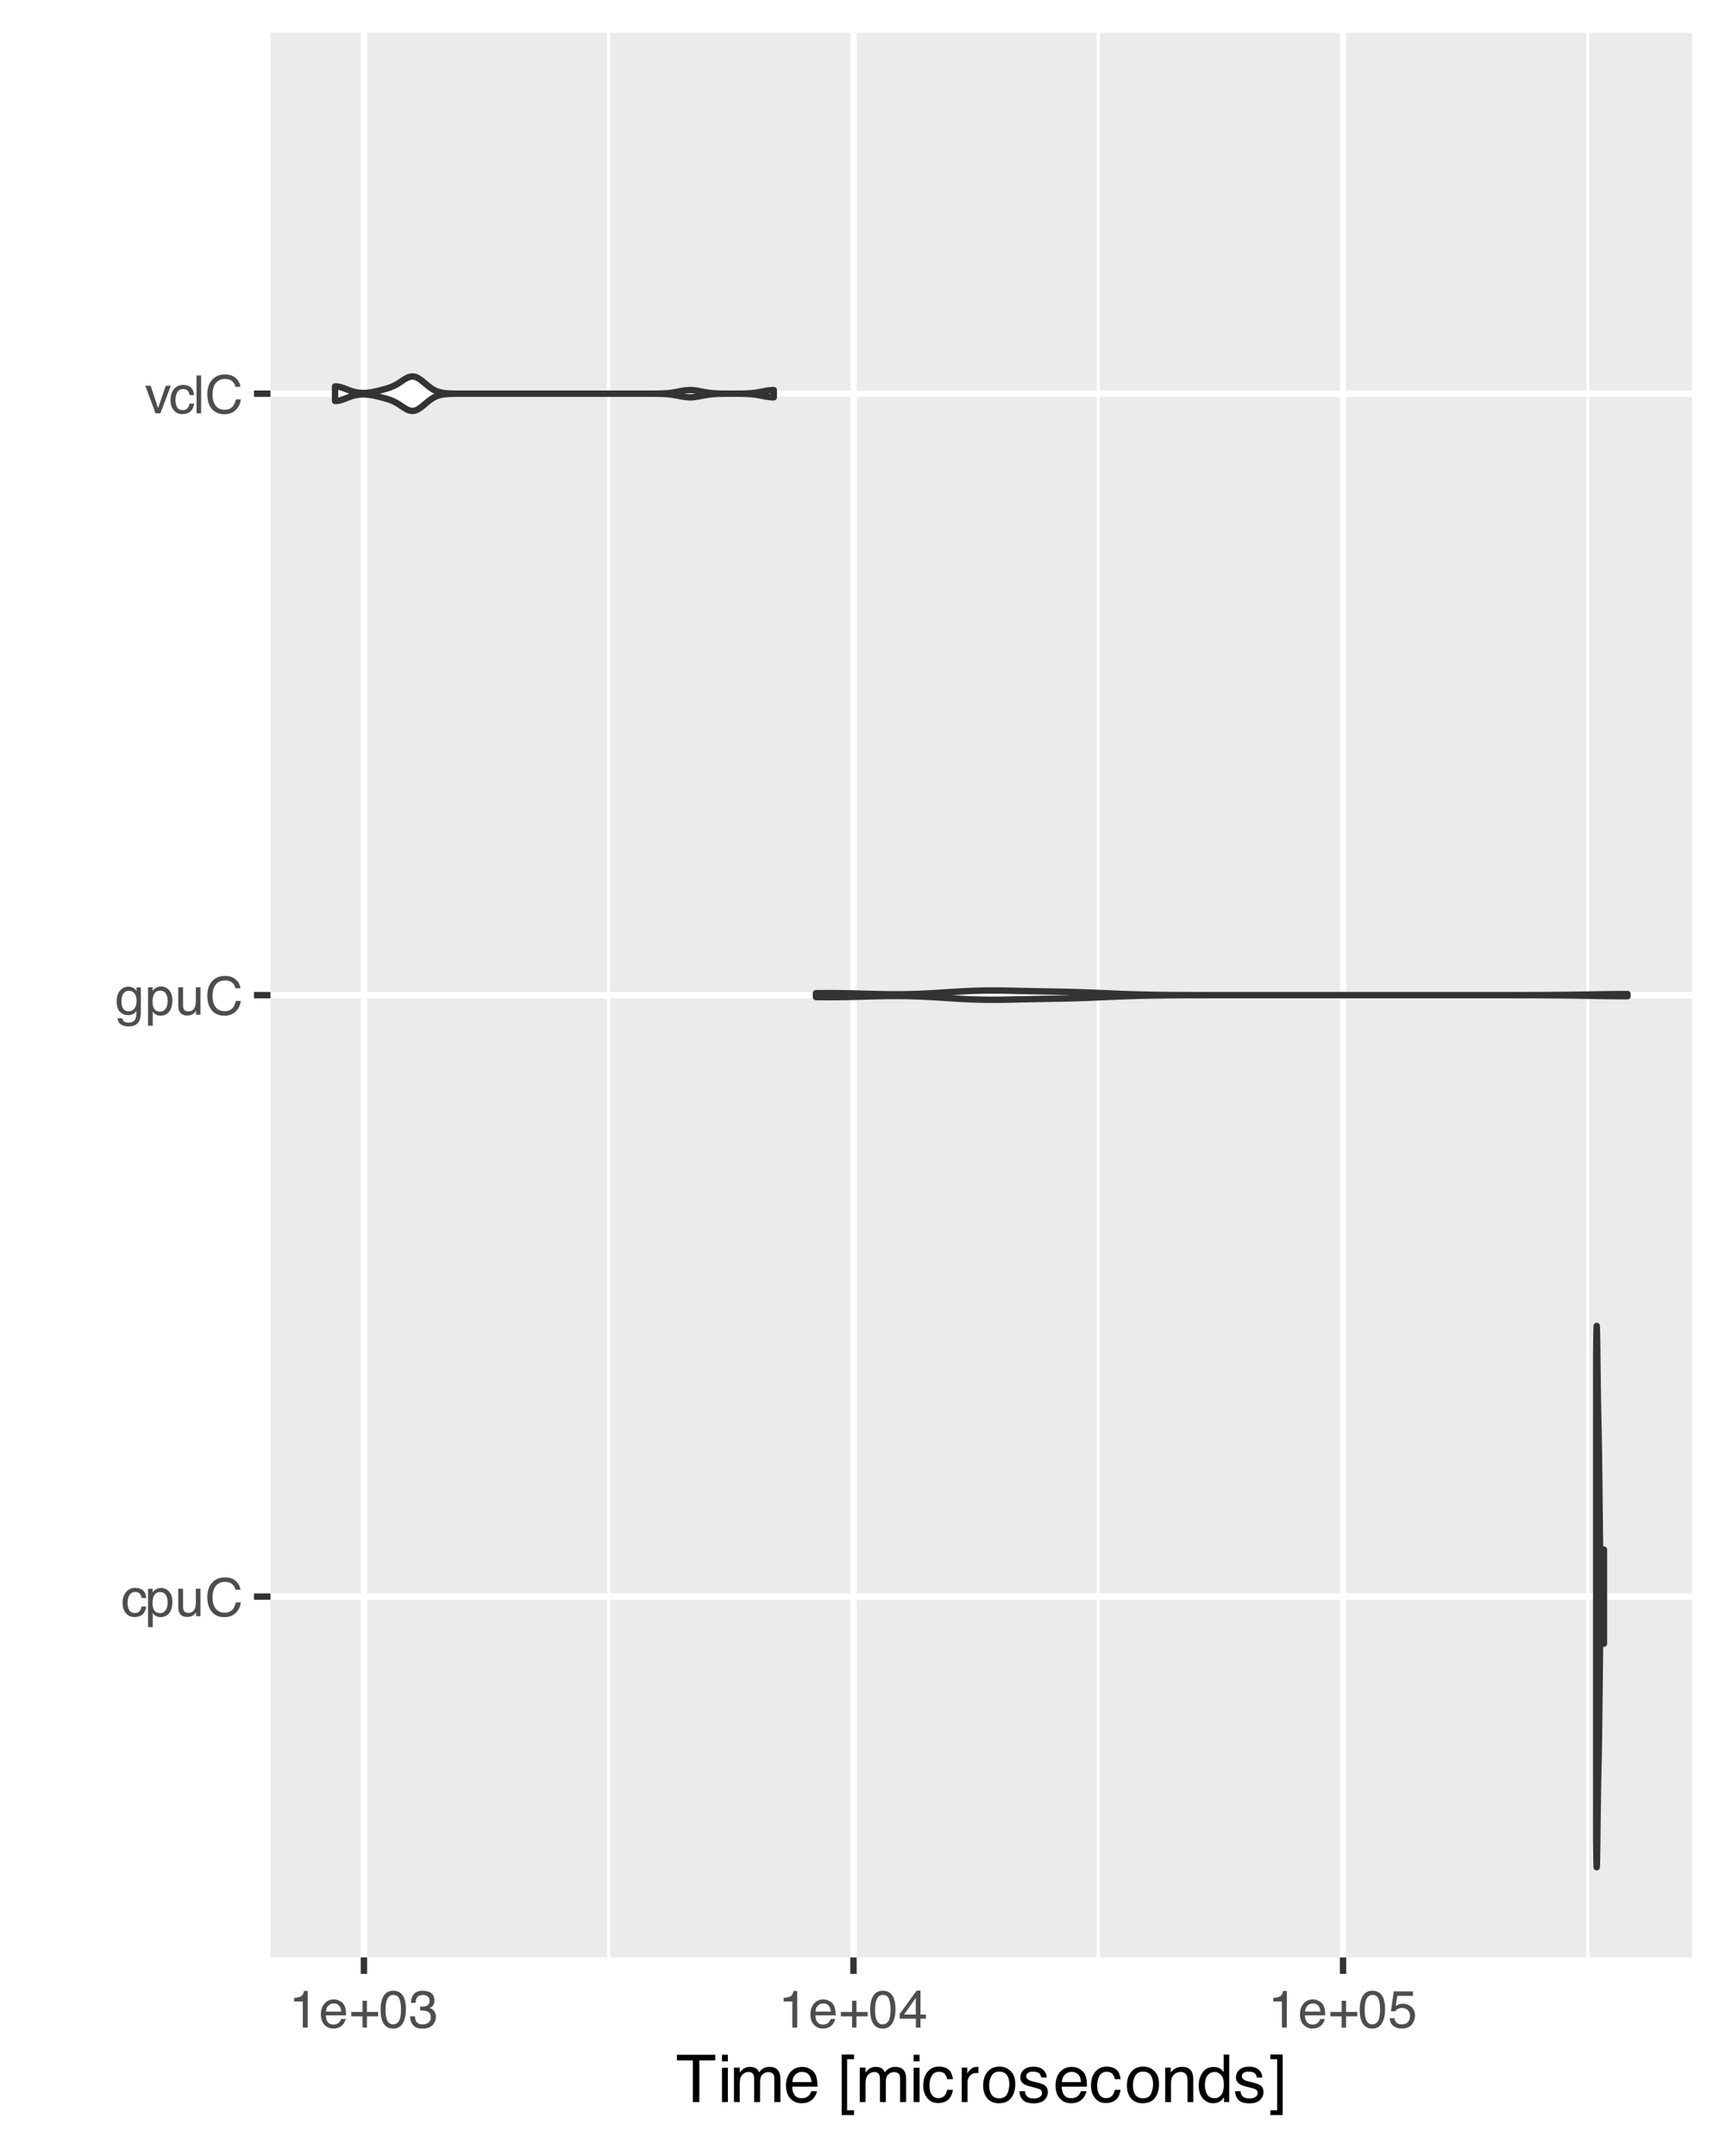<?xml version="1.0" encoding="UTF-8"?>
<svg xmlns="http://www.w3.org/2000/svg" xmlns:xlink="http://www.w3.org/1999/xlink" width="288pt" height="360pt" viewBox="0 0 288 360" version="1.1">
<defs>
<g>
<symbol overflow="visible" id="glyph0-0">
<path style="stroke:none;" d="M 0.281 0 L 0.281 -6.312 L 5.297 -6.312 L 5.297 0 Z M 4.5 -0.797 L 4.5 -5.516 L 1.078 -5.516 L 1.078 -0.797 Z M 4.5 -0.797 "/>
</symbol>
<symbol overflow="visible" id="glyph0-1">
<path style="stroke:none;" d="M 2.344 -4.734 C 2.863 -4.734 3.285 -4.609 3.609 -4.359 C 3.93 -4.109 4.125 -3.672 4.188 -3.047 L 3.438 -3.047 C 3.395 -3.336 3.289 -3.578 3.125 -3.766 C 2.957 -3.953 2.695 -4.047 2.344 -4.047 C 1.852 -4.047 1.5 -3.801 1.281 -3.312 C 1.145 -3.008 1.078 -2.629 1.078 -2.172 C 1.078 -1.703 1.172 -1.312 1.359 -1 C 1.555 -0.688 1.867 -0.531 2.297 -0.531 C 2.609 -0.531 2.859 -0.625 3.047 -0.812 C 3.234 -1.008 3.363 -1.281 3.438 -1.625 L 4.188 -1.625 C 4.102 -1.02 3.891 -0.57 3.547 -0.281 C 3.203 0 2.766 0.141 2.234 0.141 C 1.629 0.141 1.145 -0.078 0.781 -0.516 C 0.426 -0.961 0.25 -1.516 0.25 -2.172 C 0.25 -2.984 0.445 -3.613 0.844 -4.062 C 1.238 -4.508 1.738 -4.734 2.344 -4.734 Z M 2.219 -4.719 Z M 2.219 -4.719 "/>
</symbol>
<symbol overflow="visible" id="glyph0-2">
<path style="stroke:none;" d="M 2.516 -0.516 C 2.867 -0.516 3.164 -0.664 3.406 -0.969 C 3.645 -1.27 3.766 -1.723 3.766 -2.328 C 3.766 -2.691 3.711 -3.004 3.609 -3.266 C 3.41 -3.773 3.047 -4.031 2.516 -4.031 C 1.973 -4.031 1.602 -3.766 1.406 -3.234 C 1.301 -2.941 1.25 -2.578 1.25 -2.141 C 1.25 -1.785 1.301 -1.484 1.406 -1.234 C 1.602 -0.754 1.973 -0.516 2.516 -0.516 Z M 0.5 -4.578 L 1.266 -4.578 L 1.266 -3.969 C 1.41 -4.176 1.578 -4.336 1.766 -4.453 C 2.023 -4.629 2.332 -4.719 2.688 -4.719 C 3.207 -4.719 3.648 -4.516 4.016 -4.109 C 4.379 -3.711 4.562 -3.145 4.562 -2.406 C 4.562 -1.395 4.297 -0.676 3.766 -0.25 C 3.43 0.02 3.047 0.156 2.609 0.156 C 2.266 0.156 1.973 0.078 1.734 -0.078 C 1.598 -0.16 1.445 -0.305 1.281 -0.516 L 1.281 1.828 L 0.5 1.828 Z M 0.5 -4.578 "/>
</symbol>
<symbol overflow="visible" id="glyph0-3">
<path style="stroke:none;" d="M 1.344 -4.594 L 1.344 -1.547 C 1.344 -1.305 1.379 -1.113 1.453 -0.969 C 1.586 -0.695 1.844 -0.562 2.219 -0.562 C 2.758 -0.562 3.125 -0.801 3.312 -1.281 C 3.426 -1.539 3.484 -1.895 3.484 -2.344 L 3.484 -4.594 L 4.25 -4.594 L 4.25 0 L 3.516 0 L 3.531 -0.672 C 3.426 -0.504 3.301 -0.359 3.156 -0.234 C 2.863 0.004 2.504 0.125 2.078 0.125 C 1.422 0.125 0.977 -0.094 0.75 -0.531 C 0.613 -0.77 0.547 -1.082 0.547 -1.469 L 0.547 -4.594 Z M 2.406 -4.719 Z M 2.406 -4.719 "/>
</symbol>
<symbol overflow="visible" id="glyph0-4">
<path style="stroke:none;" d="M 3.328 -6.484 C 4.129 -6.484 4.75 -6.27 5.188 -5.844 C 5.625 -5.426 5.867 -4.953 5.922 -4.422 L 5.094 -4.422 C 5 -4.828 4.812 -5.145 4.531 -5.375 C 4.25 -5.613 3.852 -5.734 3.344 -5.734 C 2.719 -5.734 2.211 -5.516 1.828 -5.078 C 1.453 -4.641 1.266 -3.973 1.266 -3.078 C 1.266 -2.336 1.438 -1.738 1.781 -1.281 C 2.125 -0.82 2.633 -0.594 3.312 -0.594 C 3.945 -0.594 4.43 -0.832 4.766 -1.312 C 4.93 -1.57 5.062 -1.906 5.156 -2.312 L 5.984 -2.312 C 5.91 -1.656 5.664 -1.102 5.25 -0.656 C 4.75 -0.113 4.07 0.156 3.219 0.156 C 2.488 0.156 1.875 -0.062 1.375 -0.5 C 0.719 -1.094 0.391 -2 0.391 -3.219 C 0.391 -4.156 0.633 -4.922 1.125 -5.516 C 1.656 -6.16 2.391 -6.484 3.328 -6.484 Z M 3.156 -6.484 Z M 3.156 -6.484 "/>
</symbol>
<symbol overflow="visible" id="glyph0-5">
<path style="stroke:none;" d="M 2.188 -4.688 C 2.551 -4.688 2.867 -4.598 3.141 -4.422 C 3.285 -4.316 3.43 -4.172 3.578 -3.984 L 3.578 -4.562 L 4.297 -4.562 L 4.297 -0.375 C 4.297 0.207 4.207 0.672 4.031 1.016 C 3.719 1.641 3.113 1.953 2.219 1.953 C 1.727 1.953 1.312 1.836 0.969 1.609 C 0.633 1.391 0.445 1.047 0.406 0.578 L 1.188 0.578 C 1.227 0.773 1.301 0.93 1.406 1.047 C 1.582 1.223 1.859 1.312 2.234 1.312 C 2.828 1.312 3.219 1.098 3.406 0.672 C 3.508 0.43 3.555 -0.004 3.547 -0.641 C 3.391 -0.398 3.203 -0.223 2.984 -0.109 C 2.773 0.004 2.488 0.062 2.125 0.062 C 1.633 0.062 1.203 -0.113 0.828 -0.469 C 0.453 -0.82 0.266 -1.41 0.266 -2.234 C 0.266 -3.004 0.453 -3.602 0.828 -4.031 C 1.203 -4.469 1.656 -4.688 2.188 -4.688 Z M 3.578 -2.312 C 3.578 -2.883 3.457 -3.305 3.219 -3.578 C 2.988 -3.859 2.691 -4 2.328 -4 C 1.785 -4 1.414 -3.742 1.219 -3.234 C 1.113 -2.961 1.062 -2.609 1.062 -2.172 C 1.062 -1.648 1.164 -1.254 1.375 -0.984 C 1.582 -0.711 1.863 -0.578 2.219 -0.578 C 2.77 -0.578 3.16 -0.828 3.391 -1.328 C 3.516 -1.609 3.578 -1.938 3.578 -2.312 Z M 2.281 -4.719 Z M 2.281 -4.719 "/>
</symbol>
<symbol overflow="visible" id="glyph0-6">
<path style="stroke:none;" d="M 0.938 -4.594 L 2.172 -0.859 L 3.453 -4.594 L 4.297 -4.594 L 2.562 0 L 1.75 0 L 0.047 -4.594 Z M 0.938 -4.594 "/>
</symbol>
<symbol overflow="visible" id="glyph0-7">
<path style="stroke:none;" d="M 0.594 -6.312 L 1.359 -6.312 L 1.359 0 L 0.594 0 Z M 0.594 -6.312 "/>
</symbol>
<symbol overflow="visible" id="glyph0-8">
<path style="stroke:none;" d="M 0.844 -4.359 L 0.844 -4.953 C 1.395 -5.004 1.781 -5.094 2 -5.219 C 2.227 -5.344 2.395 -5.645 2.5 -6.125 L 3.109 -6.125 L 3.109 0 L 2.297 0 L 2.297 -4.359 Z M 0.844 -4.359 "/>
</symbol>
<symbol overflow="visible" id="glyph0-9">
<path style="stroke:none;" d="M 2.484 -4.703 C 2.805 -4.703 3.117 -4.625 3.422 -4.469 C 3.734 -4.32 3.969 -4.125 4.125 -3.875 C 4.281 -3.645 4.383 -3.375 4.438 -3.062 C 4.488 -2.852 4.516 -2.516 4.516 -2.047 L 1.141 -2.047 C 1.148 -1.586 1.258 -1.211 1.469 -0.922 C 1.676 -0.641 1.992 -0.5 2.422 -0.5 C 2.828 -0.5 3.148 -0.633 3.391 -0.906 C 3.523 -1.062 3.625 -1.238 3.688 -1.438 L 4.453 -1.438 C 4.43 -1.27 4.363 -1.082 4.25 -0.875 C 4.133 -0.664 4.004 -0.5 3.859 -0.375 C 3.629 -0.145 3.344 0.008 3 0.094 C 2.812 0.133 2.598 0.156 2.359 0.156 C 1.785 0.156 1.301 -0.051 0.906 -0.469 C 0.508 -0.883 0.312 -1.469 0.312 -2.219 C 0.312 -2.945 0.508 -3.539 0.906 -4 C 1.312 -4.469 1.836 -4.703 2.484 -4.703 Z M 3.719 -2.672 C 3.688 -3.004 3.613 -3.27 3.5 -3.469 C 3.281 -3.844 2.926 -4.031 2.438 -4.031 C 2.082 -4.031 1.785 -3.898 1.547 -3.641 C 1.305 -3.391 1.176 -3.066 1.156 -2.672 Z M 2.406 -4.719 Z M 2.406 -4.719 "/>
</symbol>
<symbol overflow="visible" id="glyph0-10">
<path style="stroke:none;" d="M 0.391 -1.875 L 0.391 -2.609 L 2.266 -2.609 L 2.266 -4.484 L 3 -4.484 L 3 -2.609 L 4.875 -2.609 L 4.875 -1.875 L 3 -1.875 L 3 0 L 2.266 0 L 2.266 -1.875 Z M 0.391 -1.875 "/>
</symbol>
<symbol overflow="visible" id="glyph0-11">
<path style="stroke:none;" d="M 2.375 -6.156 C 3.176 -6.156 3.754 -5.828 4.109 -5.172 C 4.379 -4.66 4.516 -3.961 4.516 -3.078 C 4.516 -2.242 4.391 -1.555 4.141 -1.016 C 3.785 -0.223 3.195 0.172 2.375 0.172 C 1.633 0.172 1.082 -0.148 0.719 -0.797 C 0.426 -1.328 0.281 -2.047 0.281 -2.953 C 0.281 -3.648 0.367 -4.25 0.547 -4.75 C 0.879 -5.688 1.488 -6.156 2.375 -6.156 Z M 2.375 -0.531 C 2.77 -0.531 3.086 -0.707 3.328 -1.062 C 3.566 -1.426 3.688 -2.086 3.688 -3.047 C 3.688 -3.754 3.598 -4.332 3.422 -4.781 C 3.254 -5.227 2.922 -5.453 2.422 -5.453 C 1.973 -5.453 1.641 -5.238 1.422 -4.812 C 1.211 -4.383 1.109 -3.754 1.109 -2.922 C 1.109 -2.297 1.176 -1.789 1.312 -1.406 C 1.52 -0.82 1.875 -0.531 2.375 -0.531 Z M 2.375 -0.531 "/>
</symbol>
<symbol overflow="visible" id="glyph0-12">
<path style="stroke:none;" d="M 2.281 0.172 C 1.551 0.172 1.02 -0.023 0.688 -0.422 C 0.363 -0.828 0.203 -1.316 0.203 -1.891 L 1.016 -1.891 C 1.047 -1.492 1.117 -1.203 1.234 -1.016 C 1.441 -0.691 1.805 -0.531 2.328 -0.531 C 2.734 -0.531 3.055 -0.641 3.297 -0.859 C 3.547 -1.078 3.672 -1.359 3.672 -1.703 C 3.672 -2.129 3.539 -2.426 3.281 -2.594 C 3.031 -2.758 2.672 -2.844 2.203 -2.844 C 2.148 -2.844 2.098 -2.844 2.047 -2.844 C 1.992 -2.844 1.941 -2.844 1.891 -2.844 L 1.891 -3.516 C 1.973 -3.516 2.039 -3.508 2.094 -3.5 C 2.145 -3.5 2.203 -3.5 2.266 -3.5 C 2.555 -3.5 2.797 -3.547 2.984 -3.641 C 3.305 -3.797 3.469 -4.082 3.469 -4.5 C 3.469 -4.801 3.359 -5.035 3.141 -5.203 C 2.922 -5.367 2.672 -5.453 2.391 -5.453 C 1.867 -5.453 1.508 -5.281 1.312 -4.938 C 1.207 -4.75 1.145 -4.477 1.125 -4.125 L 0.359 -4.125 C 0.359 -4.582 0.453 -4.973 0.641 -5.297 C 0.953 -5.867 1.504 -6.156 2.297 -6.156 C 2.93 -6.156 3.422 -6.016 3.766 -5.734 C 4.109 -5.461 4.281 -5.062 4.281 -4.531 C 4.281 -4.145 4.176 -3.836 3.969 -3.609 C 3.844 -3.461 3.68 -3.348 3.484 -3.266 C 3.805 -3.172 4.055 -3 4.234 -2.75 C 4.422 -2.5 4.516 -2.191 4.516 -1.828 C 4.516 -1.234 4.316 -0.75 3.922 -0.375 C 3.535 -0.008 2.988 0.172 2.281 0.172 Z M 2.281 0.172 "/>
</symbol>
<symbol overflow="visible" id="glyph0-13">
<path style="stroke:none;" d="M 2.906 -2.172 L 2.906 -4.969 L 0.938 -2.172 Z M 2.922 0 L 2.922 -1.5 L 0.219 -1.5 L 0.219 -2.266 L 3.047 -6.172 L 3.688 -6.172 L 3.688 -2.172 L 4.594 -2.172 L 4.594 -1.5 L 3.688 -1.5 L 3.688 0 Z M 2.922 0 "/>
</symbol>
<symbol overflow="visible" id="glyph0-14">
<path style="stroke:none;" d="M 1.094 -1.562 C 1.133 -1.125 1.336 -0.82 1.703 -0.656 C 1.879 -0.57 2.094 -0.531 2.344 -0.531 C 2.801 -0.531 3.141 -0.676 3.359 -0.969 C 3.578 -1.258 3.688 -1.582 3.688 -1.938 C 3.688 -2.363 3.555 -2.691 3.297 -2.922 C 3.035 -3.16 2.719 -3.281 2.344 -3.281 C 2.082 -3.281 1.852 -3.227 1.656 -3.125 C 1.469 -3.02 1.305 -2.879 1.172 -2.703 L 0.5 -2.734 L 0.969 -6.047 L 4.172 -6.047 L 4.172 -5.297 L 1.562 -5.297 L 1.297 -3.594 C 1.43 -3.695 1.566 -3.773 1.703 -3.828 C 1.93 -3.93 2.195 -3.984 2.5 -3.984 C 3.062 -3.984 3.535 -3.801 3.922 -3.438 C 4.316 -3.07 4.516 -2.609 4.516 -2.047 C 4.516 -1.461 4.332 -0.945 3.969 -0.5 C 3.613 -0.062 3.047 0.156 2.266 0.156 C 1.754 0.156 1.305 0.016 0.922 -0.266 C 0.547 -0.547 0.332 -0.977 0.281 -1.562 Z M 1.094 -1.562 "/>
</symbol>
<symbol overflow="visible" id="glyph1-0">
<path style="stroke:none;" d="M 0.359 0 L 0.359 -7.891 L 6.625 -7.891 L 6.625 0 Z M 5.625 -0.984 L 5.625 -6.906 L 1.344 -6.906 L 1.344 -0.984 Z M 5.625 -0.984 "/>
</symbol>
<symbol overflow="visible" id="glyph1-1">
<path style="stroke:none;" d="M 6.578 -7.891 L 6.578 -6.953 L 3.922 -6.953 L 3.922 0 L 2.844 0 L 2.844 -6.953 L 0.172 -6.953 L 0.172 -7.891 Z M 6.578 -7.891 "/>
</symbol>
<symbol overflow="visible" id="glyph1-2">
<path style="stroke:none;" d="M 0.703 -5.719 L 1.688 -5.719 L 1.688 0 L 0.703 0 Z M 0.703 -7.891 L 1.688 -7.891 L 1.688 -6.797 L 0.703 -6.797 Z M 0.703 -7.891 "/>
</symbol>
<symbol overflow="visible" id="glyph1-3">
<path style="stroke:none;" d="M 0.703 -5.75 L 1.672 -5.75 L 1.672 -4.938 C 1.898 -5.219 2.102 -5.422 2.281 -5.547 C 2.602 -5.766 2.969 -5.875 3.375 -5.875 C 3.832 -5.875 4.203 -5.766 4.484 -5.547 C 4.641 -5.41 4.781 -5.219 4.906 -4.969 C 5.125 -5.281 5.379 -5.508 5.672 -5.656 C 5.961 -5.801 6.285 -5.875 6.641 -5.875 C 7.41 -5.875 7.938 -5.598 8.219 -5.047 C 8.375 -4.742 8.453 -4.336 8.453 -3.828 L 8.453 0 L 7.438 0 L 7.438 -4 C 7.438 -4.383 7.344 -4.645 7.156 -4.781 C 6.969 -4.926 6.734 -5 6.453 -5 C 6.078 -5 5.75 -4.867 5.469 -4.609 C 5.195 -4.359 5.062 -3.938 5.062 -3.344 L 5.062 0 L 4.078 0 L 4.078 -3.75 C 4.078 -4.145 4.031 -4.43 3.938 -4.609 C 3.789 -4.879 3.52 -5.016 3.125 -5.016 C 2.758 -5.016 2.426 -4.867 2.125 -4.578 C 1.82 -4.297 1.672 -3.785 1.672 -3.047 L 1.672 0 L 0.703 0 Z M 0.703 -5.75 "/>
</symbol>
<symbol overflow="visible" id="glyph1-4">
<path style="stroke:none;" d="M 3.109 -5.875 C 3.516 -5.875 3.906 -5.781 4.281 -5.594 C 4.664 -5.406 4.961 -5.156 5.172 -4.844 C 5.359 -4.562 5.484 -4.223 5.547 -3.828 C 5.609 -3.566 5.641 -3.145 5.641 -2.562 L 1.422 -2.562 C 1.441 -1.977 1.578 -1.508 1.828 -1.156 C 2.086 -0.812 2.488 -0.641 3.031 -0.641 C 3.539 -0.641 3.945 -0.805 4.25 -1.141 C 4.414 -1.328 4.535 -1.551 4.609 -1.812 L 5.562 -1.812 C 5.531 -1.594 5.441 -1.352 5.297 -1.094 C 5.16 -0.832 5.004 -0.625 4.828 -0.469 C 4.535 -0.176 4.176 0.02 3.75 0.125 C 3.508 0.176 3.242 0.203 2.953 0.203 C 2.234 0.203 1.625 -0.055 1.125 -0.578 C 0.633 -1.098 0.391 -1.828 0.391 -2.766 C 0.391 -3.691 0.641 -4.441 1.141 -5.016 C 1.641 -5.586 2.297 -5.875 3.109 -5.875 Z M 4.641 -3.328 C 4.609 -3.754 4.52 -4.094 4.375 -4.344 C 4.102 -4.801 3.66 -5.031 3.047 -5.031 C 2.598 -5.031 2.223 -4.867 1.922 -4.547 C 1.629 -4.234 1.473 -3.828 1.453 -3.328 Z M 3.016 -5.891 Z M 3.016 -5.891 "/>
</symbol>
<symbol overflow="visible" id="glyph1-5">
<path style="stroke:none;" d=""/>
</symbol>
<symbol overflow="visible" id="glyph1-6">
<path style="stroke:none;" d="M 0.688 -7.938 L 2.75 -7.938 L 2.75 -7.156 L 1.594 -7.156 L 1.594 1.375 L 2.75 1.375 L 2.75 2.172 L 0.688 2.172 Z M 0.688 -7.938 "/>
</symbol>
<symbol overflow="visible" id="glyph1-7">
<path style="stroke:none;" d="M 2.922 -5.922 C 3.578 -5.922 4.109 -5.758 4.516 -5.438 C 4.922 -5.125 5.164 -4.582 5.25 -3.812 L 4.297 -3.812 C 4.242 -4.164 4.113 -4.457 3.906 -4.688 C 3.707 -4.926 3.379 -5.047 2.922 -5.047 C 2.305 -5.047 1.867 -4.75 1.609 -4.156 C 1.43 -3.758 1.344 -3.273 1.344 -2.703 C 1.344 -2.129 1.461 -1.645 1.703 -1.25 C 1.953 -0.852 2.336 -0.656 2.859 -0.656 C 3.266 -0.656 3.582 -0.773 3.812 -1.016 C 4.051 -1.266 4.211 -1.602 4.297 -2.031 L 5.25 -2.031 C 5.133 -1.27 4.863 -0.711 4.438 -0.359 C 4.008 -0.004 3.457 0.172 2.781 0.172 C 2.031 0.172 1.43 -0.102 0.984 -0.656 C 0.535 -1.207 0.312 -1.895 0.312 -2.719 C 0.312 -3.727 0.555 -4.516 1.047 -5.078 C 1.535 -5.641 2.16 -5.922 2.922 -5.922 Z M 2.781 -5.891 Z M 2.781 -5.891 "/>
</symbol>
<symbol overflow="visible" id="glyph1-8">
<path style="stroke:none;" d="M 0.734 -5.75 L 1.656 -5.75 L 1.656 -4.766 C 1.727 -4.953 1.91 -5.18 2.203 -5.453 C 2.492 -5.734 2.832 -5.875 3.219 -5.875 C 3.238 -5.875 3.27 -5.875 3.312 -5.875 C 3.352 -5.875 3.426 -5.867 3.531 -5.859 L 3.531 -4.828 C 3.477 -4.836 3.426 -4.844 3.375 -4.844 C 3.32 -4.852 3.27 -4.859 3.219 -4.859 C 2.727 -4.859 2.352 -4.703 2.094 -4.391 C 1.832 -4.078 1.703 -3.719 1.703 -3.312 L 1.703 0 L 0.734 0 Z M 0.734 -5.75 "/>
</symbol>
<symbol overflow="visible" id="glyph1-9">
<path style="stroke:none;" d="M 2.984 -0.625 C 3.629 -0.625 4.07 -0.863 4.312 -1.344 C 4.551 -1.832 4.672 -2.375 4.672 -2.969 C 4.672 -3.508 4.582 -3.945 4.406 -4.281 C 4.133 -4.812 3.664 -5.078 3 -5.078 C 2.406 -5.078 1.973 -4.848 1.703 -4.391 C 1.441 -3.941 1.312 -3.398 1.312 -2.766 C 1.312 -2.148 1.441 -1.641 1.703 -1.234 C 1.973 -0.828 2.398 -0.625 2.984 -0.625 Z M 3.031 -5.922 C 3.77 -5.922 4.395 -5.672 4.906 -5.172 C 5.414 -4.68 5.672 -3.957 5.672 -3 C 5.672 -2.07 5.445 -1.305 5 -0.703 C 4.551 -0.098 3.852 0.203 2.906 0.203 C 2.113 0.203 1.484 -0.062 1.016 -0.594 C 0.547 -1.125 0.312 -1.844 0.312 -2.75 C 0.312 -3.719 0.555 -4.488 1.047 -5.062 C 1.535 -5.633 2.195 -5.922 3.031 -5.922 Z M 3 -5.891 Z M 3 -5.891 "/>
</symbol>
<symbol overflow="visible" id="glyph1-10">
<path style="stroke:none;" d="M 1.281 -1.812 C 1.312 -1.488 1.395 -1.238 1.531 -1.062 C 1.77 -0.75 2.191 -0.594 2.797 -0.594 C 3.148 -0.594 3.461 -0.672 3.734 -0.828 C 4.004 -0.984 4.141 -1.223 4.141 -1.547 C 4.141 -1.797 4.031 -1.984 3.812 -2.109 C 3.676 -2.191 3.398 -2.285 2.984 -2.391 L 2.219 -2.578 C 1.727 -2.703 1.367 -2.836 1.141 -2.984 C 0.723 -3.254 0.516 -3.617 0.516 -4.078 C 0.516 -4.617 0.707 -5.055 1.094 -5.391 C 1.488 -5.734 2.02 -5.906 2.688 -5.906 C 3.551 -5.906 4.176 -5.648 4.562 -5.141 C 4.801 -4.816 4.914 -4.469 4.906 -4.094 L 4 -4.094 C 3.977 -4.312 3.898 -4.508 3.766 -4.688 C 3.547 -4.945 3.16 -5.078 2.609 -5.078 C 2.242 -5.078 1.969 -5.004 1.781 -4.859 C 1.594 -4.723 1.5 -4.539 1.5 -4.312 C 1.5 -4.062 1.625 -3.863 1.875 -3.719 C 2.008 -3.625 2.219 -3.539 2.5 -3.469 L 3.141 -3.312 C 3.836 -3.145 4.301 -2.984 4.531 -2.828 C 4.914 -2.578 5.109 -2.191 5.109 -1.672 C 5.109 -1.148 4.91 -0.703 4.516 -0.328 C 4.129 0.035 3.539 0.219 2.75 0.219 C 1.895 0.219 1.285 0.023 0.922 -0.359 C 0.566 -0.754 0.379 -1.238 0.359 -1.812 Z M 2.719 -5.891 Z M 2.719 -5.891 "/>
</symbol>
<symbol overflow="visible" id="glyph1-11">
<path style="stroke:none;" d="M 0.703 -5.75 L 1.625 -5.75 L 1.625 -4.938 C 1.895 -5.27 2.18 -5.508 2.484 -5.656 C 2.797 -5.801 3.133 -5.875 3.5 -5.875 C 4.32 -5.875 4.875 -5.594 5.156 -5.031 C 5.312 -4.719 5.391 -4.27 5.391 -3.688 L 5.391 0 L 4.422 0 L 4.422 -3.625 C 4.422 -3.977 4.367 -4.258 4.266 -4.469 C 4.086 -4.832 3.773 -5.016 3.328 -5.016 C 3.098 -5.016 2.91 -4.988 2.766 -4.938 C 2.492 -4.863 2.258 -4.707 2.062 -4.469 C 1.906 -4.281 1.801 -4.082 1.75 -3.875 C 1.695 -3.676 1.672 -3.391 1.672 -3.016 L 1.672 0 L 0.703 0 Z M 2.984 -5.891 Z M 2.984 -5.891 "/>
</symbol>
<symbol overflow="visible" id="glyph1-12">
<path style="stroke:none;" d="M 1.328 -2.812 C 1.328 -2.195 1.457 -1.68 1.719 -1.266 C 1.977 -0.848 2.395 -0.641 2.969 -0.641 C 3.414 -0.641 3.781 -0.832 4.062 -1.219 C 4.352 -1.602 4.5 -2.156 4.5 -2.875 C 4.5 -3.602 4.348 -4.141 4.047 -4.484 C 3.754 -4.836 3.391 -5.016 2.953 -5.016 C 2.473 -5.016 2.082 -4.828 1.781 -4.453 C 1.477 -4.078 1.328 -3.531 1.328 -2.812 Z M 2.781 -5.859 C 3.219 -5.859 3.586 -5.766 3.891 -5.578 C 4.055 -5.473 4.25 -5.285 4.469 -5.016 L 4.469 -7.922 L 5.391 -7.922 L 5.391 0 L 4.531 0 L 4.531 -0.797 C 4.301 -0.441 4.031 -0.188 3.719 -0.031 C 3.414 0.125 3.066 0.203 2.672 0.203 C 2.023 0.203 1.469 -0.062 1 -0.594 C 0.531 -1.133 0.297 -1.852 0.297 -2.75 C 0.297 -3.594 0.508 -4.32 0.938 -4.938 C 1.363 -5.551 1.977 -5.859 2.781 -5.859 Z M 2.781 -5.859 "/>
</symbol>
<symbol overflow="visible" id="glyph1-13">
<path style="stroke:none;" d="M 0.25 1.375 L 1.391 1.375 L 1.391 -7.156 L 0.25 -7.156 L 0.25 -7.938 L 2.312 -7.938 L 2.312 2.172 L 0.25 2.172 Z M 0.25 1.375 "/>
</symbol>
</g>
<clipPath id="clip1">
  <path d="M 45.152 5.48 L 282.523 5.48 L 282.523 326.852 L 45.152 326.852 Z M 45.152 5.48 "/>
</clipPath>
<clipPath id="clip2">
  <path d="M 101 5.48 L 102 5.48 L 102 326.852 L 101 326.852 Z M 101 5.48 "/>
</clipPath>
<clipPath id="clip3">
  <path d="M 183 5.48 L 184 5.48 L 184 326.852 L 183 326.852 Z M 183 5.48 "/>
</clipPath>
<clipPath id="clip4">
  <path d="M 264 5.48 L 266 5.48 L 266 326.852 L 264 326.852 Z M 264 5.48 "/>
</clipPath>
<clipPath id="clip5">
  <path d="M 45.152 266 L 282.523 266 L 282.523 268 L 45.152 268 Z M 45.152 266 "/>
</clipPath>
<clipPath id="clip6">
  <path d="M 45.152 165 L 282.523 165 L 282.523 167 L 45.152 167 Z M 45.152 165 "/>
</clipPath>
<clipPath id="clip7">
  <path d="M 45.152 65 L 282.523 65 L 282.523 67 L 45.152 67 Z M 45.152 65 "/>
</clipPath>
<clipPath id="clip8">
  <path d="M 60 5.48 L 62 5.48 L 62 326.852 L 60 326.852 Z M 60 5.48 "/>
</clipPath>
<clipPath id="clip9">
  <path d="M 141 5.48 L 144 5.48 L 144 326.852 L 141 326.852 Z M 141 5.48 "/>
</clipPath>
<clipPath id="clip10">
  <path d="M 223 5.48 L 225 5.48 L 225 326.852 L 223 326.852 Z M 223 5.48 "/>
</clipPath>
</defs>
<g id="surface169">
<rect x="0" y="0" width="288" height="360" style="fill:rgb(100%,100%,100%);fill-opacity:1;stroke:none;"/>
<rect x="0" y="0" width="288" height="360" style="fill:rgb(100%,100%,100%);fill-opacity:1;stroke:none;"/>
<path style="fill:none;stroke-width:1.067;stroke-linecap:round;stroke-linejoin:round;stroke:rgb(100%,100%,100%);stroke-opacity:1;stroke-miterlimit:10;" d="M 0 360 L 288 360 L 288 0 L 0 0 Z M 0 360 "/>
<g clip-path="url(#clip1)" clip-rule="nonzero">
<path style=" stroke:none;fill-rule:nonzero;fill:rgb(92.157%,92.157%,92.157%);fill-opacity:1;" d="M 45.152 326.848 L 282.523 326.848 L 282.523 5.477 L 45.152 5.477 Z M 45.152 326.848 "/>
</g>
<g clip-path="url(#clip2)" clip-rule="nonzero">
<path style="fill:none;stroke-width:0.533;stroke-linecap:butt;stroke-linejoin:round;stroke:rgb(100%,100%,100%);stroke-opacity:1;stroke-miterlimit:10;" d="M 101.625 326.848 L 101.625 5.48 "/>
</g>
<g clip-path="url(#clip3)" clip-rule="nonzero">
<path style="fill:none;stroke-width:0.533;stroke-linecap:butt;stroke-linejoin:round;stroke:rgb(100%,100%,100%);stroke-opacity:1;stroke-miterlimit:10;" d="M 183.363 326.848 L 183.363 5.48 "/>
</g>
<g clip-path="url(#clip4)" clip-rule="nonzero">
<path style="fill:none;stroke-width:0.533;stroke-linecap:butt;stroke-linejoin:round;stroke:rgb(100%,100%,100%);stroke-opacity:1;stroke-miterlimit:10;" d="M 265.098 326.848 L 265.098 5.48 "/>
</g>
<g clip-path="url(#clip5)" clip-rule="nonzero">
<path style="fill:none;stroke-width:1.067;stroke-linecap:butt;stroke-linejoin:round;stroke:rgb(100%,100%,100%);stroke-opacity:1;stroke-miterlimit:10;" d="M 45.152 266.594 L 282.52 266.594 "/>
</g>
<g clip-path="url(#clip6)" clip-rule="nonzero">
<path style="fill:none;stroke-width:1.067;stroke-linecap:butt;stroke-linejoin:round;stroke:rgb(100%,100%,100%);stroke-opacity:1;stroke-miterlimit:10;" d="M 45.152 166.164 L 282.52 166.164 "/>
</g>
<g clip-path="url(#clip7)" clip-rule="nonzero">
<path style="fill:none;stroke-width:1.067;stroke-linecap:butt;stroke-linejoin:round;stroke:rgb(100%,100%,100%);stroke-opacity:1;stroke-miterlimit:10;" d="M 45.152 65.734 L 282.52 65.734 "/>
</g>
<g clip-path="url(#clip8)" clip-rule="nonzero">
<path style="fill:none;stroke-width:1.067;stroke-linecap:butt;stroke-linejoin:round;stroke:rgb(100%,100%,100%);stroke-opacity:1;stroke-miterlimit:10;" d="M 60.758 326.848 L 60.758 5.48 "/>
</g>
<g clip-path="url(#clip9)" clip-rule="nonzero">
<path style="fill:none;stroke-width:1.067;stroke-linecap:butt;stroke-linejoin:round;stroke:rgb(100%,100%,100%);stroke-opacity:1;stroke-miterlimit:10;" d="M 142.492 326.848 L 142.492 5.48 "/>
</g>
<g clip-path="url(#clip10)" clip-rule="nonzero">
<path style="fill:none;stroke-width:1.067;stroke-linecap:butt;stroke-linejoin:round;stroke:rgb(100%,100%,100%);stroke-opacity:1;stroke-miterlimit:10;" d="M 224.23 326.848 L 224.23 5.48 "/>
</g>
<path style="fill-rule:nonzero;fill:rgb(100%,100%,100%);fill-opacity:1;stroke-width:1.067;stroke-linecap:round;stroke-linejoin:round;stroke:rgb(20%,20%,20%);stroke-opacity:1;stroke-miterlimit:10;" d="M 266.5 306.75 L 266.5 307.039 L 266.504 307.324 L 266.508 307.602 L 266.508 307.871 L 266.512 308.129 L 266.516 308.383 L 266.516 308.621 L 266.52 308.859 L 266.523 309.082 L 266.523 309.305 L 266.531 309.711 L 266.531 309.898 L 266.535 310.082 L 266.539 310.254 L 266.539 310.418 L 266.543 310.57 L 266.543 310.715 L 266.547 310.852 L 266.551 310.977 L 266.551 311.098 L 266.555 311.203 L 266.559 311.305 L 266.559 311.391 L 266.562 311.473 L 266.566 311.543 L 266.566 311.605 L 266.57 311.656 L 266.574 311.703 L 266.574 311.734 L 266.578 311.762 L 266.582 311.777 L 266.582 311.785 L 266.586 311.781 L 266.586 311.773 L 266.59 311.758 L 266.594 311.73 L 266.594 311.695 L 266.598 311.652 L 266.602 311.605 L 266.602 311.547 L 266.605 311.48 L 266.609 311.406 L 266.609 311.328 L 266.613 311.238 L 266.617 311.145 L 266.617 311.043 L 266.621 310.938 L 266.625 310.82 L 266.625 310.699 L 266.629 310.574 L 266.633 310.441 L 266.633 310.301 L 266.637 310.16 L 266.637 310.008 L 266.641 309.855 L 266.645 309.695 L 266.645 309.535 L 266.648 309.367 L 266.652 309.195 L 266.652 309.02 L 266.656 308.836 L 266.66 308.656 L 266.66 308.469 L 266.664 308.281 L 266.668 308.086 L 266.668 307.891 L 266.676 307.492 L 266.676 307.293 L 266.68 307.086 L 266.68 306.883 L 266.688 306.469 L 266.688 306.258 L 266.695 305.836 L 266.695 305.625 L 266.703 305.203 L 266.703 304.992 L 266.711 304.57 L 266.711 304.359 L 266.715 304.148 L 266.719 303.941 L 266.719 303.734 L 266.723 303.527 L 266.723 303.32 L 266.73 302.914 L 266.73 302.711 L 266.734 302.512 L 266.738 302.316 L 266.738 302.121 L 266.742 301.926 L 266.746 301.734 L 266.746 301.543 L 266.75 301.355 L 266.754 301.172 L 266.754 300.988 L 266.762 300.629 L 266.762 300.453 L 266.766 300.281 L 266.766 300.109 L 266.773 299.773 L 266.773 299.609 L 266.777 299.449 L 266.781 299.293 L 266.781 299.133 L 266.789 298.828 L 266.789 298.68 L 266.793 298.531 L 266.797 298.391 L 266.797 298.246 L 266.801 298.105 L 266.805 297.969 L 266.805 297.832 L 266.809 297.699 L 266.809 297.566 L 266.816 297.309 L 266.816 297.18 L 266.82 297.055 L 266.824 296.934 L 266.824 296.809 L 266.828 296.688 L 266.832 296.57 L 266.832 296.449 L 266.84 296.215 L 266.84 296.102 L 266.844 295.984 L 266.848 295.871 L 266.848 295.758 L 266.855 295.531 L 266.855 295.418 L 266.859 295.305 L 266.859 295.191 L 266.867 294.965 L 266.867 294.848 L 266.875 294.621 L 266.875 294.504 L 266.883 294.27 L 266.883 294.152 L 266.887 294.031 L 266.891 293.914 L 266.891 293.789 L 266.895 293.668 L 266.898 293.543 L 266.898 293.418 L 266.902 293.289 L 266.902 293.16 L 266.906 293.031 L 266.91 292.898 L 266.91 292.762 L 266.918 292.488 L 266.918 292.348 L 266.926 292.059 L 266.926 291.91 L 266.93 291.762 L 266.934 291.609 L 266.934 291.457 L 266.938 291.301 L 266.941 291.141 L 266.941 290.98 L 266.945 290.816 L 266.945 290.652 L 266.949 290.484 L 266.953 290.312 L 266.953 290.141 L 266.957 289.965 L 266.961 289.785 L 266.961 289.605 L 266.969 289.238 L 266.969 289.051 L 266.977 288.668 L 266.977 288.477 L 266.984 288.078 L 266.984 287.879 L 266.988 287.676 L 266.988 287.473 L 266.992 287.266 L 266.996 287.055 L 266.996 286.844 L 267 286.633 L 267.004 286.418 L 267.004 286.203 L 267.012 285.766 L 267.012 285.547 L 267.02 285.102 L 267.02 284.875 L 267.023 284.652 L 267.027 284.426 L 267.027 284.195 L 267.031 283.969 L 267.031 283.738 L 267.039 283.277 L 267.039 283.047 L 267.047 282.586 L 267.047 282.352 L 267.051 282.121 L 267.055 281.887 L 267.055 281.656 L 267.059 281.422 L 267.062 281.191 L 267.062 280.961 L 267.066 280.727 L 267.07 280.496 L 267.07 280.266 L 267.074 280.039 L 267.078 279.809 L 267.078 279.582 L 267.082 279.352 L 267.082 279.125 L 267.086 278.902 L 267.09 278.676 L 267.09 278.453 L 267.094 278.23 L 267.098 278.012 L 267.098 277.793 L 267.102 277.574 L 267.105 277.359 L 267.105 277.145 L 267.113 276.723 L 267.113 276.512 L 267.121 276.098 L 267.121 275.898 L 267.125 275.695 L 267.125 275.496 L 267.133 275.105 L 267.133 274.91 L 267.141 274.535 L 267.141 274.348 L 267.145 274.164 L 267.148 273.984 L 267.148 273.809 L 267.156 273.457 L 267.156 273.285 L 267.16 273.121 L 267.164 272.953 L 267.164 272.789 L 267.168 272.629 L 267.168 272.473 L 267.172 272.316 L 267.176 272.164 L 267.176 272.016 L 267.18 271.867 L 267.184 271.723 L 267.184 271.582 L 267.188 271.441 L 267.191 271.305 L 267.191 271.172 L 267.195 271.039 L 267.199 270.914 L 267.199 270.785 L 267.207 270.543 L 267.207 270.426 L 267.211 270.309 L 267.211 270.195 L 267.215 270.082 L 267.219 269.977 L 267.219 269.871 L 267.227 269.668 L 267.227 269.57 L 267.23 269.473 L 267.234 269.379 L 267.234 269.289 L 267.238 269.199 L 267.242 269.113 L 267.242 269.031 L 267.25 268.867 L 267.25 268.789 L 267.258 268.641 L 267.258 268.57 L 267.262 268.5 L 267.262 268.434 L 267.266 268.367 L 267.27 268.305 L 267.27 268.242 L 267.277 268.125 L 267.277 268.07 L 267.281 268.016 L 267.285 267.965 L 267.285 267.914 L 267.289 267.863 L 267.293 267.816 L 267.293 267.773 L 267.297 267.727 L 267.301 267.688 L 267.301 267.645 L 267.305 267.605 L 267.305 267.566 L 267.312 267.496 L 267.312 267.461 L 267.32 267.398 L 267.32 267.367 L 267.328 267.312 L 267.328 267.285 L 267.336 267.238 L 267.336 267.215 L 267.34 267.191 L 267.344 267.172 L 267.344 267.152 L 267.348 267.137 L 267.348 267.117 L 267.355 267.086 L 267.355 267.07 L 267.363 267.047 L 267.363 267.035 L 267.367 267.023 L 267.371 267.016 L 267.371 267.004 L 267.375 266.996 L 267.379 266.992 L 267.379 266.984 L 267.387 266.977 L 267.387 266.973 L 267.391 266.969 L 267.391 266.965 L 267.402 266.965 L 267.406 266.969 L 267.406 266.973 L 267.414 266.98 L 267.414 266.984 L 267.418 266.988 L 267.422 266.996 L 267.422 267.004 L 267.426 267.012 L 267.43 267.023 L 267.43 267.031 L 267.434 267.043 L 267.434 267.055 L 267.441 267.078 L 267.441 267.094 L 267.449 267.125 L 267.449 267.141 L 267.453 267.156 L 267.457 267.176 L 267.457 267.195 L 267.465 267.234 L 267.465 267.258 L 267.469 267.277 L 267.473 267.301 L 267.473 267.328 L 267.477 267.352 L 267.48 267.379 L 267.48 267.406 L 267.484 267.434 L 267.484 267.465 L 267.488 267.492 L 267.492 267.523 L 267.492 267.555 L 267.5 267.625 L 267.5 267.66 L 267.508 267.73 L 267.508 267.77 L 267.512 267.809 L 267.516 267.852 L 267.516 267.891 L 267.523 267.977 L 267.523 268.023 L 267.527 268.066 L 267.527 268.113 L 267.531 268.164 L 267.535 268.211 L 267.535 268.262 L 267.543 268.363 L 267.543 268.418 L 267.551 268.527 L 267.551 268.586 L 267.559 268.703 L 267.559 268.762 L 267.562 268.824 L 267.566 268.883 L 267.566 268.949 L 267.57 269.012 L 267.57 269.078 L 267.574 269.141 L 267.578 269.211 L 267.578 269.277 L 267.582 269.348 L 267.586 269.414 L 267.586 269.488 L 267.59 269.559 L 267.594 269.633 L 267.594 269.703 L 267.602 269.852 L 267.602 269.93 L 267.605 270.004 L 267.609 270.082 L 267.609 270.16 L 267.613 270.238 L 267.613 270.316 L 267.617 270.398 L 267.621 270.477 L 267.621 270.559 L 267.625 270.641 L 267.629 270.719 L 267.629 270.801 L 267.633 270.883 L 267.637 270.969 L 267.637 271.051 L 267.645 271.215 L 267.645 271.297 L 267.648 271.383 L 267.652 271.465 L 267.652 271.547 L 267.656 271.629 L 267.656 271.715 L 267.664 271.879 L 267.664 271.961 L 267.668 272.043 L 267.672 272.121 L 267.672 272.203 L 267.676 272.281 L 267.68 272.363 L 267.68 272.441 L 267.688 272.598 L 267.688 272.672 L 267.695 272.82 L 267.695 272.895 L 267.699 272.969 L 267.703 273.039 L 267.703 273.109 L 267.707 273.18 L 267.707 273.246 L 267.711 273.312 L 267.715 273.375 L 267.715 273.438 L 267.723 273.562 L 267.723 273.621 L 267.727 273.676 L 267.73 273.734 L 267.73 273.785 L 267.738 273.887 L 267.738 273.934 L 267.742 273.98 L 267.746 274.023 L 267.746 274.066 L 267.75 274.105 L 267.75 274.145 L 267.758 274.215 L 267.758 274.246 L 267.766 274.301 L 267.766 274.328 L 267.77 274.348 L 267.773 274.371 L 267.773 274.387 L 267.777 274.402 L 267.781 274.414 L 267.781 274.426 L 267.789 274.441 L 267.789 274.445 L 267.793 274.445 L 267.793 258.738 L 267.789 258.742 L 267.789 258.746 L 267.785 258.75 L 267.781 258.758 L 267.781 258.77 L 267.777 258.781 L 267.773 258.797 L 267.773 258.816 L 267.77 258.836 L 267.766 258.859 L 267.766 258.883 L 267.762 258.91 L 267.758 258.941 L 267.758 258.969 L 267.75 259.039 L 267.75 259.078 L 267.746 259.117 L 267.746 259.16 L 267.742 259.203 L 267.738 259.25 L 267.738 259.297 L 267.73 259.398 L 267.73 259.453 L 267.723 259.562 L 267.723 259.625 L 267.719 259.684 L 267.715 259.746 L 267.715 259.809 L 267.711 259.875 L 267.707 259.938 L 267.707 260.008 L 267.703 260.074 L 267.703 260.145 L 267.699 260.219 L 267.695 260.289 L 267.695 260.363 L 267.688 260.512 L 267.688 260.59 L 267.684 260.668 L 267.68 260.742 L 267.68 260.824 L 267.672 260.98 L 267.672 261.062 L 267.664 261.227 L 267.664 261.309 L 267.656 261.473 L 267.656 261.555 L 267.652 261.637 L 267.652 261.719 L 267.648 261.805 L 267.645 261.887 L 267.645 261.969 L 267.641 262.051 L 267.637 262.137 L 267.637 262.219 L 267.629 262.383 L 267.629 262.465 L 267.625 262.547 L 267.621 262.625 L 267.621 262.707 L 267.617 262.789 L 267.613 262.867 L 267.613 262.945 L 267.609 263.023 L 267.609 263.102 L 267.605 263.18 L 267.602 263.254 L 267.602 263.332 L 267.594 263.48 L 267.594 263.555 L 267.59 263.625 L 267.586 263.699 L 267.586 263.77 L 267.582 263.84 L 267.578 263.906 L 267.578 263.977 L 267.57 264.109 L 267.57 264.172 L 267.566 264.238 L 267.566 264.301 L 267.562 264.363 L 267.559 264.422 L 267.559 264.484 L 267.551 264.602 L 267.551 264.656 L 267.543 264.766 L 267.543 264.82 L 267.535 264.922 L 267.535 264.973 L 267.531 265.023 L 267.527 265.07 L 267.527 265.117 L 267.523 265.164 L 267.523 265.207 L 267.516 265.293 L 267.516 265.336 L 267.508 265.414 L 267.508 265.453 L 267.504 265.492 L 267.5 265.527 L 267.5 265.562 L 267.496 265.594 L 267.492 265.629 L 267.492 265.66 L 267.484 265.723 L 267.484 265.75 L 267.48 265.777 L 267.48 265.805 L 267.473 265.859 L 267.473 265.883 L 267.465 265.93 L 267.465 265.949 L 267.461 265.973 L 267.457 265.992 L 267.457 266.012 L 267.453 266.027 L 267.449 266.047 L 267.449 266.062 L 267.441 266.094 L 267.441 266.105 L 267.438 266.117 L 267.434 266.133 L 267.434 266.145 L 267.43 266.152 L 267.43 266.164 L 267.422 266.18 L 267.422 266.188 L 267.418 266.195 L 267.414 266.199 L 267.414 266.207 L 267.402 266.219 L 267.391 266.219 L 267.391 266.215 L 267.387 266.215 L 267.387 266.211 L 267.383 266.207 L 267.379 266.199 L 267.379 266.195 L 267.371 266.18 L 267.371 266.172 L 267.363 266.148 L 267.363 266.137 L 267.355 266.113 L 267.355 266.098 L 267.348 266.066 L 267.348 266.051 L 267.344 266.031 L 267.344 266.012 L 267.34 265.992 L 267.336 265.969 L 267.336 265.949 L 267.332 265.926 L 267.328 265.898 L 267.328 265.871 L 267.32 265.816 L 267.32 265.785 L 267.316 265.758 L 267.312 265.723 L 267.312 265.691 L 267.309 265.652 L 267.305 265.617 L 267.305 265.578 L 267.301 265.539 L 267.301 265.5 L 267.293 265.414 L 267.293 265.367 L 267.289 265.32 L 267.285 265.27 L 267.285 265.219 L 267.281 265.168 L 267.277 265.113 L 267.277 265.059 L 267.27 264.941 L 267.27 264.879 L 267.266 264.816 L 267.262 264.75 L 267.262 264.684 L 267.258 264.617 L 267.258 264.543 L 267.25 264.395 L 267.25 264.316 L 267.246 264.238 L 267.242 264.156 L 267.242 264.07 L 267.238 263.984 L 267.234 263.895 L 267.234 263.805 L 267.227 263.617 L 267.227 263.52 L 267.223 263.418 L 267.219 263.312 L 267.219 263.207 L 267.215 263.102 L 267.211 262.988 L 267.211 262.879 L 267.207 262.762 L 267.207 262.645 L 267.203 262.523 L 267.199 262.398 L 267.199 262.273 L 267.195 262.145 L 267.191 262.012 L 267.191 261.879 L 267.188 261.742 L 267.184 261.602 L 267.184 261.461 L 267.176 261.172 L 267.176 261.02 L 267.172 260.867 L 267.168 260.711 L 267.168 260.555 L 267.164 260.395 L 267.164 260.23 L 267.16 260.066 L 267.156 259.898 L 267.156 259.727 L 267.152 259.555 L 267.148 259.379 L 267.148 259.199 L 267.145 259.02 L 267.141 258.836 L 267.141 258.652 L 267.137 258.461 L 267.133 258.273 L 267.133 258.078 L 267.129 257.887 L 267.125 257.688 L 267.125 257.488 L 267.121 257.289 L 267.121 257.086 L 267.113 256.672 L 267.113 256.465 L 267.109 256.254 L 267.105 256.039 L 267.105 255.824 L 267.098 255.395 L 267.098 255.172 L 267.094 254.953 L 267.09 254.73 L 267.09 254.508 L 267.086 254.285 L 267.082 254.059 L 267.082 253.832 L 267.078 253.605 L 267.078 253.375 L 267.074 253.148 L 267.07 252.918 L 267.07 252.688 L 267.062 252.227 L 267.062 251.992 L 267.059 251.762 L 267.055 251.527 L 267.055 251.297 L 267.051 251.062 L 267.047 250.832 L 267.047 250.602 L 267.043 250.367 L 267.039 250.137 L 267.039 249.906 L 267.031 249.445 L 267.031 249.215 L 267.027 248.988 L 267.027 248.762 L 267.02 248.309 L 267.02 248.086 L 267.016 247.859 L 267.012 247.641 L 267.012 247.418 L 267.008 247.199 L 267.004 246.984 L 267.004 246.766 L 267 246.551 L 266.996 246.34 L 266.996 246.129 L 266.988 245.715 L 266.988 245.508 L 266.984 245.305 L 266.984 245.105 L 266.98 244.906 L 266.977 244.711 L 266.977 244.516 L 266.969 244.133 L 266.969 243.945 L 266.961 243.578 L 266.961 243.398 L 266.957 243.219 L 266.953 243.047 L 266.953 242.871 L 266.949 242.703 L 266.945 242.531 L 266.945 242.367 L 266.941 242.203 L 266.941 242.043 L 266.938 241.883 L 266.934 241.727 L 266.934 241.574 L 266.93 241.422 L 266.926 241.273 L 266.926 241.125 L 266.922 240.98 L 266.918 240.84 L 266.918 240.699 L 266.914 240.559 L 266.91 240.422 L 266.91 240.289 L 266.902 240.023 L 266.902 239.895 L 266.898 239.766 L 266.898 239.641 L 266.895 239.516 L 266.891 239.395 L 266.891 239.273 L 266.883 239.031 L 266.883 238.914 L 266.875 238.68 L 266.875 238.566 L 266.871 238.449 L 266.867 238.336 L 266.867 238.223 L 266.859 237.996 L 266.859 237.883 L 266.855 237.77 L 266.855 237.656 L 266.848 237.43 L 266.848 237.316 L 266.844 237.199 L 266.84 237.086 L 266.84 236.969 L 266.832 236.734 L 266.832 236.617 L 266.824 236.375 L 266.824 236.254 L 266.816 236.004 L 266.816 235.879 L 266.812 235.75 L 266.809 235.617 L 266.809 235.488 L 266.805 235.352 L 266.805 235.219 L 266.797 234.938 L 266.797 234.797 L 266.793 234.652 L 266.789 234.504 L 266.789 234.355 L 266.781 234.051 L 266.781 233.895 L 266.773 233.574 L 266.773 233.41 L 266.77 233.246 L 266.766 233.074 L 266.766 232.906 L 266.762 232.73 L 266.762 232.555 L 266.754 232.195 L 266.754 232.012 L 266.75 231.828 L 266.746 231.641 L 266.746 231.453 L 266.742 231.258 L 266.738 231.066 L 266.738 230.871 L 266.73 230.473 L 266.73 230.27 L 266.727 230.07 L 266.723 229.863 L 266.723 229.66 L 266.719 229.453 L 266.719 229.246 L 266.711 228.824 L 266.711 228.613 L 266.707 228.406 L 266.703 228.191 L 266.703 227.98 L 266.695 227.559 L 266.695 227.348 L 266.688 226.926 L 266.688 226.719 L 266.684 226.508 L 266.68 226.301 L 266.68 226.098 L 266.676 225.895 L 266.676 225.691 L 266.668 225.293 L 266.668 225.098 L 266.664 224.906 L 266.66 224.719 L 266.66 224.527 L 266.652 224.168 L 266.652 223.992 L 266.648 223.82 L 266.645 223.652 L 266.645 223.488 L 266.641 223.328 L 266.637 223.176 L 266.637 223.027 L 266.633 222.883 L 266.633 222.742 L 266.625 222.484 L 266.625 222.363 L 266.621 222.25 L 266.617 222.145 L 266.617 222.039 L 266.613 221.945 L 266.609 221.855 L 266.609 221.777 L 266.605 221.703 L 266.602 221.641 L 266.602 221.582 L 266.598 221.531 L 266.594 221.488 L 266.594 221.453 L 266.59 221.43 L 266.586 221.41 L 266.586 221.402 L 266.582 221.398 L 266.582 221.41 L 266.578 221.422 L 266.574 221.453 L 266.574 221.484 L 266.566 221.578 L 266.566 221.645 L 266.562 221.711 L 266.559 221.793 L 266.559 221.883 L 266.555 221.98 L 266.551 222.09 L 266.551 222.207 L 266.547 222.332 L 266.543 222.469 L 266.543 222.613 L 266.539 222.766 L 266.539 222.93 L 266.535 223.102 L 266.531 223.285 L 266.531 223.473 L 266.527 223.676 L 266.523 223.883 L 266.523 224.102 L 266.52 224.324 L 266.516 224.562 L 266.516 224.805 L 266.512 225.059 L 266.508 225.316 L 266.508 225.586 L 266.504 225.859 L 266.5 226.145 Z M 266.5 306.75 "/>
<path style="fill-rule:nonzero;fill:rgb(100%,100%,100%);fill-opacity:1;stroke-width:1.067;stroke-linecap:round;stroke-linejoin:round;stroke:rgb(20%,20%,20%);stroke-opacity:1;stroke-miterlimit:10;" d="M 136.234 166.488 L 137.297 166.504 L 137.824 166.504 L 138.09 166.508 L 138.887 166.508 L 139.152 166.504 L 139.418 166.504 L 139.684 166.5 L 139.945 166.496 L 140.211 166.496 L 140.742 166.488 L 141.008 166.48 L 141.539 166.473 L 141.805 166.465 L 142.066 166.461 L 142.598 166.445 L 142.863 166.441 L 143.66 166.418 L 143.926 166.414 L 144.191 166.406 L 144.453 166.398 L 145.25 166.375 L 145.516 166.371 L 146.047 166.355 L 146.312 166.352 L 146.574 166.344 L 146.84 166.34 L 147.105 166.332 L 148.168 166.316 L 148.434 166.316 L 148.699 166.312 L 148.961 166.312 L 149.227 166.309 L 150.023 166.309 L 150.289 166.312 L 150.555 166.312 L 150.82 166.316 L 151.082 166.32 L 151.613 166.328 L 151.879 166.336 L 152.145 166.34 L 152.941 166.363 L 153.203 166.375 L 153.469 166.383 L 154.531 166.43 L 154.797 166.445 L 155.062 166.457 L 155.328 166.473 L 155.59 166.484 L 156.387 166.531 L 156.652 166.551 L 157.184 166.582 L 157.449 166.602 L 157.711 166.617 L 157.977 166.633 L 158.242 166.652 L 158.773 166.684 L 159.039 166.703 L 159.57 166.734 L 159.832 166.75 L 160.895 166.812 L 161.426 166.836 L 161.691 166.852 L 161.957 166.863 L 162.219 166.871 L 162.484 166.883 L 163.812 166.922 L 164.078 166.926 L 164.34 166.93 L 164.871 166.938 L 165.137 166.938 L 165.402 166.941 L 165.934 166.941 L 166.199 166.938 L 166.465 166.938 L 166.727 166.934 L 166.992 166.934 L 168.32 166.914 L 168.586 166.906 L 168.848 166.902 L 169.113 166.895 L 169.645 166.887 L 169.91 166.879 L 170.176 166.875 L 170.707 166.859 L 170.969 166.855 L 171.234 166.848 L 171.766 166.84 L 172.031 166.832 L 172.297 166.828 L 172.562 166.82 L 173.094 166.812 L 173.355 166.805 L 174.152 166.793 L 174.418 166.785 L 175.215 166.773 L 175.477 166.77 L 175.742 166.762 L 176.273 166.754 L 176.539 166.746 L 177.07 166.738 L 177.336 166.73 L 177.598 166.727 L 177.863 166.719 L 178.129 166.715 L 178.926 166.691 L 179.191 166.688 L 179.723 166.672 L 179.984 166.66 L 180.781 166.637 L 181.047 166.625 L 181.312 166.617 L 181.578 166.605 L 181.844 166.598 L 182.105 166.586 L 182.371 166.574 L 182.637 166.566 L 183.699 166.52 L 183.965 166.512 L 184.23 166.5 L 184.492 166.488 L 185.82 166.43 L 186.086 166.422 L 186.352 166.41 L 186.613 166.398 L 186.879 166.387 L 187.145 166.379 L 187.676 166.355 L 188.207 166.34 L 188.473 166.328 L 188.734 166.32 L 189 166.312 L 189.266 166.301 L 190.062 166.277 L 190.328 166.273 L 190.859 166.258 L 191.121 166.254 L 191.387 166.246 L 191.652 166.242 L 191.918 166.234 L 192.449 166.227 L 192.715 166.219 L 192.98 166.215 L 193.242 166.211 L 193.773 166.203 L 194.039 166.203 L 194.836 166.191 L 195.102 166.191 L 195.367 166.188 L 195.629 166.188 L 195.895 166.184 L 196.16 166.184 L 196.426 166.18 L 196.691 166.18 L 196.957 166.176 L 197.488 166.176 L 197.75 166.172 L 198.812 166.172 L 199.078 166.168 L 201.465 166.168 L 201.73 166.164 L 252.375 166.164 L 252.641 166.168 L 255.027 166.168 L 255.293 166.172 L 256.352 166.172 L 256.617 166.176 L 257.148 166.176 L 257.414 166.18 L 257.941 166.18 L 258.207 166.184 L 258.473 166.184 L 258.738 166.188 L 259.004 166.188 L 259.27 166.191 L 259.535 166.191 L 259.801 166.195 L 260.062 166.195 L 260.594 166.203 L 260.859 166.203 L 261.922 166.219 L 262.184 166.223 L 264.043 166.25 L 264.305 166.254 L 264.57 166.258 L 264.836 166.266 L 266.164 166.285 L 266.43 166.293 L 266.691 166.297 L 268.551 166.324 L 268.812 166.328 L 269.078 166.328 L 269.609 166.336 L 269.875 166.336 L 270.141 166.34 L 270.406 166.34 L 270.672 166.344 L 271.73 166.344 L 271.73 165.984 L 270.672 165.984 L 270.406 165.988 L 270.141 165.988 L 269.875 165.992 L 269.609 165.992 L 269.078 166 L 268.812 166 L 268.551 166.004 L 266.691 166.031 L 266.43 166.039 L 265.102 166.059 L 264.836 166.066 L 264.305 166.074 L 264.043 166.078 L 262.184 166.105 L 261.922 166.109 L 260.859 166.125 L 260.594 166.125 L 260.062 166.133 L 259.801 166.133 L 259.27 166.141 L 259.004 166.141 L 258.738 166.145 L 258.207 166.145 L 257.941 166.148 L 257.676 166.148 L 257.414 166.152 L 256.617 166.152 L 256.352 166.156 L 255.555 166.156 L 255.293 166.16 L 253.168 166.16 L 252.906 166.164 L 200.934 166.164 L 200.668 166.16 L 198.812 166.16 L 198.547 166.156 L 197.75 166.156 L 197.488 166.152 L 196.957 166.152 L 196.691 166.148 L 196.16 166.148 L 195.895 166.145 L 195.629 166.145 L 195.367 166.141 L 195.102 166.137 L 194.836 166.137 L 194.305 166.129 L 194.039 166.129 L 193.242 166.117 L 192.98 166.113 L 192.449 166.105 L 192.184 166.098 L 191.652 166.09 L 191.387 166.082 L 191.121 166.078 L 190.859 166.07 L 190.594 166.062 L 190.328 166.059 L 189 166.02 L 188.734 166.008 L 188.473 166 L 188.207 165.992 L 187.941 165.98 L 187.676 165.973 L 187.41 165.961 L 187.145 165.953 L 186.613 165.93 L 186.352 165.918 L 186.086 165.91 L 184.492 165.84 L 184.23 165.828 L 183.965 165.82 L 182.637 165.762 L 182.371 165.754 L 182.105 165.742 L 181.844 165.73 L 181.578 165.723 L 181.312 165.711 L 181.047 165.703 L 180.781 165.691 L 179.984 165.668 L 179.723 165.66 L 178.395 165.621 L 178.129 165.617 L 177.598 165.602 L 177.336 165.598 L 177.07 165.59 L 176.539 165.582 L 176.273 165.574 L 175.477 165.562 L 175.215 165.555 L 174.152 165.539 L 173.887 165.531 L 173.355 165.523 L 173.094 165.52 L 172.828 165.512 L 172.562 165.508 L 172.297 165.5 L 171.766 165.492 L 171.5 165.484 L 171.234 165.48 L 170.969 165.473 L 170.707 165.469 L 170.441 165.461 L 170.176 165.457 L 169.91 165.449 L 169.645 165.445 L 169.379 165.438 L 169.113 165.434 L 168.848 165.426 L 168.586 165.422 L 168.32 165.418 L 168.055 165.41 L 166.992 165.395 L 166.727 165.395 L 166.465 165.391 L 164.871 165.391 L 164.34 165.398 L 164.078 165.402 L 163.812 165.406 L 162.484 165.445 L 162.219 165.457 L 161.957 165.469 L 161.16 165.504 L 160.895 165.52 L 160.629 165.531 L 159.832 165.578 L 159.57 165.594 L 159.039 165.625 L 158.773 165.645 L 158.242 165.676 L 157.977 165.695 L 157.711 165.711 L 157.449 165.73 L 156.918 165.762 L 156.652 165.781 L 155.59 165.844 L 155.328 165.855 L 154.797 165.887 L 153.469 165.945 L 153.203 165.953 L 152.941 165.965 L 152.145 165.988 L 151.879 165.992 L 151.613 166 L 151.082 166.008 L 150.82 166.012 L 150.555 166.016 L 150.289 166.016 L 150.023 166.02 L 148.961 166.02 L 148.699 166.016 L 148.434 166.016 L 147.105 165.996 L 146.84 165.988 L 146.574 165.984 L 146.312 165.977 L 146.047 165.973 L 145.781 165.965 L 145.516 165.961 L 144.453 165.93 L 144.191 165.926 L 142.863 165.887 L 142.598 165.883 L 142.066 165.867 L 141.805 165.863 L 141.539 165.855 L 139.945 165.832 L 139.684 165.828 L 139.418 165.824 L 138.887 165.824 L 138.621 165.82 L 138.09 165.82 L 137.824 165.824 L 137.562 165.824 L 137.297 165.828 L 137.031 165.828 L 136.234 165.84 Z M 136.234 166.488 "/>
<path style="fill-rule:nonzero;fill:rgb(100%,100%,100%);fill-opacity:1;stroke-width:1.067;stroke-linecap:round;stroke-linejoin:round;stroke:rgb(20%,20%,20%);stroke-opacity:1;stroke-miterlimit:10;" d="M 55.941 66.949 L 56.082 66.949 L 56.227 66.941 L 56.371 66.926 L 56.512 66.902 L 56.656 66.875 L 56.801 66.84 L 56.945 66.801 L 57.086 66.758 L 57.375 66.656 L 57.516 66.605 L 57.66 66.551 L 57.805 66.492 L 57.945 66.438 L 58.234 66.328 L 58.375 66.273 L 58.52 66.223 L 58.809 66.129 L 58.949 66.09 L 59.094 66.051 L 59.238 66.016 L 59.379 65.984 L 59.523 65.953 L 59.668 65.93 L 59.809 65.91 L 59.953 65.891 L 60.242 65.867 L 60.383 65.859 L 60.527 65.855 L 60.812 65.855 L 60.957 65.859 L 61.102 65.867 L 61.242 65.879 L 61.387 65.891 L 61.531 65.906 L 61.672 65.926 L 61.816 65.945 L 62.105 65.992 L 62.246 66.02 L 62.391 66.047 L 62.535 66.078 L 62.676 66.109 L 62.965 66.172 L 63.105 66.207 L 63.25 66.242 L 63.395 66.281 L 63.535 66.316 L 63.68 66.355 L 63.824 66.391 L 63.969 66.43 L 64.109 66.469 L 64.254 66.508 L 64.398 66.551 L 64.539 66.59 L 64.684 66.633 L 64.828 66.68 L 64.969 66.727 L 65.113 66.777 L 65.258 66.832 L 65.398 66.887 L 65.688 67.012 L 65.832 67.082 L 65.973 67.156 L 66.117 67.23 L 66.262 67.312 L 66.402 67.398 L 66.547 67.488 L 66.691 67.582 L 66.832 67.676 L 66.977 67.773 L 67.121 67.867 L 67.266 67.965 L 67.406 68.059 L 67.551 68.148 L 67.695 68.234 L 67.836 68.312 L 67.98 68.387 L 68.125 68.449 L 68.266 68.504 L 68.41 68.547 L 68.555 68.582 L 68.695 68.602 L 68.84 68.613 L 68.984 68.605 L 69.129 68.586 L 69.27 68.555 L 69.414 68.512 L 69.559 68.457 L 69.699 68.387 L 69.844 68.309 L 69.988 68.219 L 70.129 68.125 L 70.273 68.02 L 70.418 67.91 L 70.559 67.793 L 70.703 67.676 L 70.992 67.434 L 71.133 67.312 L 71.277 67.191 L 71.422 67.074 L 71.562 66.961 L 71.707 66.852 L 71.852 66.746 L 71.992 66.645 L 72.137 66.551 L 72.281 66.461 L 72.422 66.379 L 72.566 66.305 L 72.855 66.172 L 72.996 66.117 L 73.141 66.062 L 73.285 66.02 L 73.426 65.977 L 73.57 65.941 L 73.715 65.91 L 73.855 65.883 L 74 65.859 L 74.289 65.82 L 74.43 65.809 L 74.574 65.793 L 74.719 65.785 L 74.859 65.773 L 75.004 65.766 L 75.148 65.762 L 75.289 65.758 L 75.578 65.75 L 75.719 65.746 L 75.863 65.742 L 76.152 65.742 L 76.293 65.738 L 78.445 65.738 L 78.586 65.734 L 106.68 65.734 L 106.824 65.738 L 109.117 65.738 L 109.262 65.742 L 109.547 65.742 L 109.691 65.746 L 109.836 65.746 L 109.977 65.75 L 110.121 65.75 L 110.266 65.754 L 110.406 65.758 L 110.551 65.766 L 110.695 65.77 L 110.836 65.777 L 111.125 65.793 L 111.266 65.801 L 111.41 65.812 L 111.555 65.828 L 111.699 65.84 L 111.84 65.855 L 112.129 65.895 L 112.27 65.914 L 112.559 65.961 L 112.699 65.984 L 112.844 66.008 L 113.133 66.062 L 113.273 66.094 L 113.562 66.148 L 113.703 66.176 L 113.848 66.203 L 113.992 66.227 L 114.133 66.25 L 114.277 66.273 L 114.422 66.293 L 114.562 66.309 L 114.852 66.332 L 114.996 66.34 L 115.137 66.344 L 115.281 66.344 L 115.426 66.34 L 115.566 66.332 L 115.711 66.324 L 115.855 66.309 L 115.996 66.293 L 116.285 66.254 L 116.426 66.23 L 116.859 66.148 L 117 66.121 L 117.289 66.066 L 117.43 66.039 L 117.719 65.984 L 117.859 65.961 L 118.148 65.914 L 118.289 65.895 L 118.434 65.875 L 118.578 65.859 L 118.723 65.84 L 118.863 65.828 L 119.152 65.805 L 119.293 65.793 L 119.582 65.777 L 119.723 65.77 L 119.867 65.766 L 120.012 65.758 L 120.156 65.754 L 120.297 65.75 L 120.441 65.75 L 120.586 65.746 L 120.727 65.746 L 120.871 65.742 L 121.156 65.742 L 121.301 65.738 L 123.164 65.738 L 123.309 65.742 L 123.594 65.742 L 123.738 65.746 L 123.883 65.746 L 124.023 65.75 L 124.312 65.758 L 124.453 65.762 L 124.598 65.766 L 124.742 65.773 L 124.883 65.781 L 125.172 65.797 L 125.312 65.809 L 125.457 65.82 L 125.602 65.836 L 125.746 65.848 L 125.887 65.867 L 126.031 65.883 L 126.176 65.902 L 126.316 65.926 L 126.605 65.973 L 126.746 65.996 L 127.18 66.078 L 127.32 66.105 L 127.465 66.137 L 127.609 66.164 L 127.75 66.191 L 128.039 66.238 L 128.18 66.262 L 128.469 66.301 L 128.609 66.316 L 128.754 66.328 L 129.043 66.344 L 129.184 66.344 L 129.184 65.129 L 129.043 65.129 L 128.754 65.145 L 128.609 65.156 L 128.469 65.172 L 128.18 65.211 L 128.039 65.23 L 127.895 65.258 L 127.75 65.281 L 127.609 65.309 L 127.465 65.336 L 127.32 65.367 L 127.18 65.395 L 126.746 65.477 L 126.605 65.5 L 126.316 65.547 L 126.176 65.57 L 126.031 65.59 L 125.887 65.605 L 125.746 65.625 L 125.602 65.637 L 125.457 65.652 L 125.312 65.664 L 125.172 65.676 L 124.883 65.691 L 124.742 65.699 L 124.598 65.707 L 124.453 65.711 L 124.312 65.715 L 124.023 65.723 L 123.883 65.727 L 123.738 65.727 L 123.594 65.73 L 123.309 65.73 L 123.164 65.734 L 121.301 65.734 L 121.156 65.73 L 120.871 65.73 L 120.727 65.727 L 120.586 65.727 L 120.441 65.723 L 120.297 65.723 L 120.156 65.719 L 120.012 65.715 L 119.867 65.707 L 119.723 65.703 L 119.582 65.695 L 119.293 65.68 L 119.152 65.668 L 118.863 65.645 L 118.723 65.633 L 118.578 65.613 L 118.434 65.598 L 118.289 65.578 L 118.148 65.559 L 117.859 65.512 L 117.719 65.488 L 117.43 65.434 L 117.289 65.406 L 117 65.352 L 116.859 65.324 L 116.426 65.242 L 116.285 65.219 L 115.996 65.18 L 115.855 65.164 L 115.711 65.148 L 115.566 65.141 L 115.426 65.133 L 115.281 65.129 L 115.137 65.129 L 114.996 65.133 L 114.852 65.141 L 114.562 65.164 L 114.422 65.18 L 114.277 65.199 L 114.133 65.223 L 113.992 65.246 L 113.848 65.27 L 113.703 65.297 L 113.562 65.324 L 113.273 65.379 L 113.133 65.41 L 112.844 65.465 L 112.699 65.488 L 112.559 65.512 L 112.27 65.559 L 112.129 65.578 L 111.84 65.617 L 111.699 65.633 L 111.555 65.645 L 111.41 65.66 L 111.266 65.672 L 111.125 65.68 L 110.836 65.695 L 110.695 65.703 L 110.551 65.707 L 110.406 65.715 L 110.266 65.719 L 110.121 65.723 L 109.977 65.723 L 109.836 65.727 L 109.691 65.727 L 109.547 65.73 L 109.262 65.73 L 109.117 65.734 L 76.293 65.734 L 76.152 65.73 L 75.863 65.73 L 75.719 65.727 L 75.578 65.723 L 75.289 65.715 L 75.148 65.711 L 75.004 65.707 L 74.859 65.699 L 74.719 65.688 L 74.574 65.68 L 74.43 65.664 L 74.289 65.652 L 74 65.613 L 73.855 65.59 L 73.715 65.562 L 73.57 65.531 L 73.426 65.496 L 73.285 65.453 L 73.141 65.41 L 72.996 65.355 L 72.855 65.301 L 72.566 65.168 L 72.422 65.094 L 72.281 65.012 L 72.137 64.922 L 71.992 64.828 L 71.852 64.727 L 71.707 64.621 L 71.562 64.512 L 71.422 64.398 L 71.277 64.281 L 71.133 64.16 L 70.992 64.039 L 70.703 63.797 L 70.559 63.68 L 70.418 63.562 L 70.273 63.453 L 70.129 63.348 L 69.988 63.254 L 69.844 63.164 L 69.699 63.086 L 69.559 63.016 L 69.414 62.961 L 69.27 62.918 L 69.129 62.887 L 68.984 62.867 L 68.84 62.859 L 68.695 62.871 L 68.555 62.891 L 68.41 62.926 L 68.266 62.969 L 68.125 63.02 L 67.98 63.086 L 67.836 63.16 L 67.695 63.238 L 67.551 63.324 L 67.406 63.414 L 67.266 63.508 L 67.121 63.605 L 66.977 63.699 L 66.832 63.797 L 66.691 63.891 L 66.547 63.984 L 66.402 64.074 L 66.262 64.16 L 66.117 64.242 L 65.973 64.316 L 65.832 64.391 L 65.688 64.461 L 65.398 64.586 L 65.258 64.641 L 65.113 64.695 L 64.969 64.746 L 64.828 64.793 L 64.684 64.84 L 64.539 64.883 L 64.398 64.922 L 64.254 64.965 L 64.109 65.004 L 63.969 65.043 L 63.824 65.082 L 63.68 65.117 L 63.535 65.156 L 63.395 65.191 L 63.25 65.227 L 63.105 65.266 L 62.965 65.297 L 62.82 65.332 L 62.676 65.363 L 62.535 65.395 L 62.391 65.426 L 62.246 65.453 L 62.105 65.48 L 61.816 65.527 L 61.672 65.547 L 61.531 65.566 L 61.387 65.582 L 61.242 65.594 L 61.102 65.605 L 60.957 65.613 L 60.812 65.617 L 60.527 65.617 L 60.383 65.613 L 60.242 65.605 L 59.953 65.582 L 59.809 65.562 L 59.668 65.543 L 59.523 65.52 L 59.379 65.488 L 59.238 65.457 L 59.094 65.422 L 58.949 65.383 L 58.809 65.344 L 58.52 65.25 L 58.375 65.199 L 58.234 65.145 L 57.945 65.035 L 57.805 64.98 L 57.66 64.922 L 57.516 64.867 L 57.375 64.816 L 57.086 64.715 L 56.945 64.672 L 56.801 64.633 L 56.656 64.598 L 56.512 64.57 L 56.371 64.547 L 56.227 64.531 L 56.082 64.523 L 55.941 64.523 Z M 55.941 66.949 "/>
<g style="fill:rgb(30.196%,30.196%,30.196%);fill-opacity:1;">
  <use xlink:href="#glyph0-1" x="20.219" y="269.87"/>
  <use xlink:href="#glyph0-2" x="24.219" y="269.87"/>
  <use xlink:href="#glyph0-3" x="29.219" y="269.87"/>
  <use xlink:href="#glyph0-4" x="34.219" y="269.87"/>
</g>
<g style="fill:rgb(30.196%,30.196%,30.196%);fill-opacity:1;">
  <use xlink:href="#glyph0-5" x="19.219" y="169.44"/>
  <use xlink:href="#glyph0-2" x="24.219" y="169.44"/>
  <use xlink:href="#glyph0-3" x="29.219" y="169.44"/>
  <use xlink:href="#glyph0-4" x="34.219" y="169.44"/>
</g>
<g style="fill:rgb(30.196%,30.196%,30.196%);fill-opacity:1;">
  <use xlink:href="#glyph0-6" x="24.219" y="69.011"/>
  <use xlink:href="#glyph0-1" x="28.219" y="69.011"/>
  <use xlink:href="#glyph0-7" x="32.219" y="69.011"/>
  <use xlink:href="#glyph0-4" x="34.219" y="69.011"/>
</g>
<path style="fill:none;stroke-width:1.067;stroke-linecap:butt;stroke-linejoin:round;stroke:rgb(20%,20%,20%);stroke-opacity:1;stroke-miterlimit:10;" d="M 42.41 266.594 L 45.152 266.594 "/>
<path style="fill:none;stroke-width:1.067;stroke-linecap:butt;stroke-linejoin:round;stroke:rgb(20%,20%,20%);stroke-opacity:1;stroke-miterlimit:10;" d="M 42.41 166.164 L 45.152 166.164 "/>
<path style="fill:none;stroke-width:1.067;stroke-linecap:butt;stroke-linejoin:round;stroke:rgb(20%,20%,20%);stroke-opacity:1;stroke-miterlimit:10;" d="M 42.41 65.734 L 45.152 65.734 "/>
<path style="fill:none;stroke-width:1.067;stroke-linecap:butt;stroke-linejoin:round;stroke:rgb(20%,20%,20%);stroke-opacity:1;stroke-miterlimit:10;" d="M 60.758 329.59 L 60.758 326.848 "/>
<path style="fill:none;stroke-width:1.067;stroke-linecap:butt;stroke-linejoin:round;stroke:rgb(20%,20%,20%);stroke-opacity:1;stroke-miterlimit:10;" d="M 142.492 329.59 L 142.492 326.848 "/>
<path style="fill:none;stroke-width:1.067;stroke-linecap:butt;stroke-linejoin:round;stroke:rgb(20%,20%,20%);stroke-opacity:1;stroke-miterlimit:10;" d="M 224.23 329.59 L 224.23 326.848 "/>
<g style="fill:rgb(30.196%,30.196%,30.196%);fill-opacity:1;">
  <use xlink:href="#glyph0-8" x="48.258" y="338.558"/>
  <use xlink:href="#glyph0-9" x="53.258" y="338.558"/>
  <use xlink:href="#glyph0-10" x="58.258" y="338.558"/>
  <use xlink:href="#glyph0-11" x="63.258" y="338.558"/>
  <use xlink:href="#glyph0-12" x="68.258" y="338.558"/>
</g>
<g style="fill:rgb(30.196%,30.196%,30.196%);fill-opacity:1;">
  <use xlink:href="#glyph0-8" x="129.992" y="338.558"/>
  <use xlink:href="#glyph0-9" x="134.992" y="338.558"/>
  <use xlink:href="#glyph0-10" x="139.992" y="338.558"/>
  <use xlink:href="#glyph0-11" x="144.992" y="338.558"/>
  <use xlink:href="#glyph0-13" x="149.992" y="338.558"/>
</g>
<g style="fill:rgb(30.196%,30.196%,30.196%);fill-opacity:1;">
  <use xlink:href="#glyph0-8" x="211.73" y="338.558"/>
  <use xlink:href="#glyph0-9" x="216.73" y="338.558"/>
  <use xlink:href="#glyph0-10" x="221.73" y="338.558"/>
  <use xlink:href="#glyph0-11" x="226.73" y="338.558"/>
  <use xlink:href="#glyph0-14" x="231.73" y="338.558"/>
</g>
<g style="fill:rgb(0%,0%,0%);fill-opacity:1;">
  <use xlink:href="#glyph1-1" x="112.836" y="350.99"/>
  <use xlink:href="#glyph1-2" x="119.836" y="350.99"/>
  <use xlink:href="#glyph1-3" x="121.836" y="350.99"/>
  <use xlink:href="#glyph1-4" x="130.836" y="350.99"/>
  <use xlink:href="#glyph1-5" x="136.836" y="350.99"/>
  <use xlink:href="#glyph1-6" x="139.836" y="350.99"/>
  <use xlink:href="#glyph1-3" x="142.836" y="350.99"/>
  <use xlink:href="#glyph1-2" x="151.836" y="350.99"/>
  <use xlink:href="#glyph1-7" x="153.836" y="350.99"/>
  <use xlink:href="#glyph1-8" x="159.836" y="350.99"/>
  <use xlink:href="#glyph1-9" x="163.836" y="350.99"/>
  <use xlink:href="#glyph1-10" x="169.836" y="350.99"/>
  <use xlink:href="#glyph1-4" x="175.836" y="350.99"/>
  <use xlink:href="#glyph1-7" x="181.836" y="350.99"/>
  <use xlink:href="#glyph1-9" x="187.836" y="350.99"/>
  <use xlink:href="#glyph1-11" x="193.836" y="350.99"/>
  <use xlink:href="#glyph1-12" x="199.836" y="350.99"/>
  <use xlink:href="#glyph1-10" x="205.836" y="350.99"/>
  <use xlink:href="#glyph1-13" x="211.836" y="350.99"/>
</g>
</g>
</svg>
